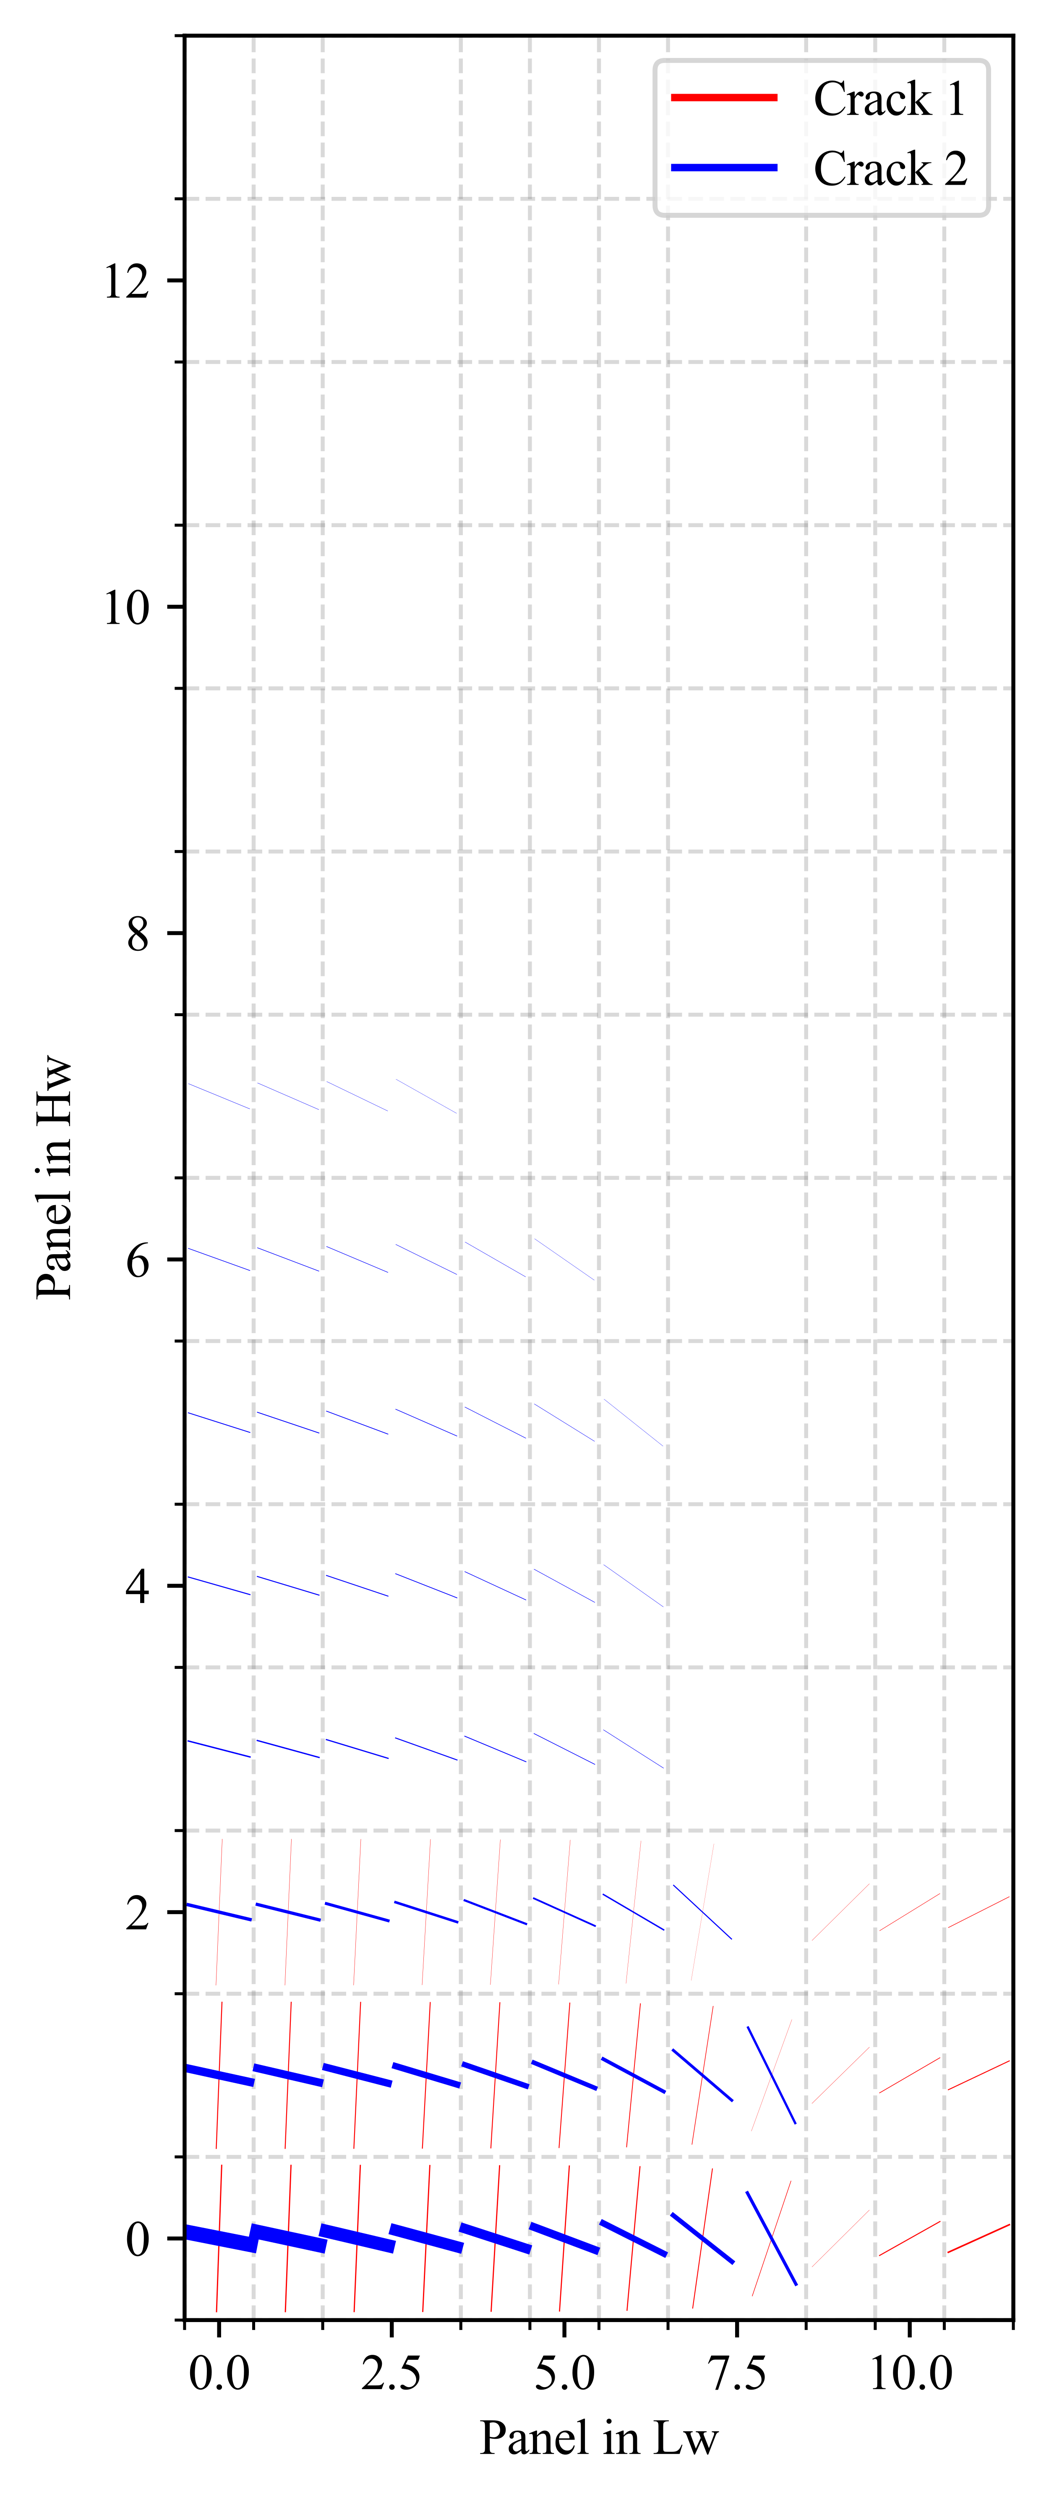 <?xml version="1.0" encoding="utf-8" standalone="no"?>
<!DOCTYPE svg PUBLIC "-//W3C//DTD SVG 1.1//EN"
  "http://www.w3.org/Graphics/SVG/1.1/DTD/svg11.dtd">
<svg xmlns:xlink="http://www.w3.org/1999/xlink" width="211.883pt" height="504.826pt" viewBox="0 0 211.883 504.826" xmlns="http://www.w3.org/2000/svg" version="1.1">
 <defs>
  <style type="text/css">*{stroke-linejoin: round; stroke-linecap: butt}</style>
 </defs>
 <g id="figure_1">
  <g id="patch_1">
   <path d="M 0 504.826 
L 211.883 504.826 
L 211.883 0 
L 0 0 
z
" style="fill: #ffffff"/>
  </g>
  <g id="axes_1">
   <g id="patch_2">
    <path d="M 37.283 468.461 
L 204.683 468.461 
L 204.683 7.2 
L 37.283 7.2 
z
" style="fill: #ffffff"/>
   </g>
   <g id="matplotlib.axis_1">
    <g id="xtick_1">
     <g id="line2d_1">
      <defs>
       <path id="m919a636f1a" d="M 0 0 
L 0 3.5 
" style="stroke: #000000; stroke-width: 0.8"/>
      </defs>
      <g>
       <use xlink:href="#m919a636f1a" x="44.258" y="468.461" style="stroke: #000000; stroke-width: 0.8"/>
      </g>
     </g>
     <g id="text_1">
      <!-- 0.0 -->
      <g transform="translate(38.008 482.405) scale(0.1 -0.1)">
       <defs>
        <path id="TimesNewRomanPSMT-30" d="M 231 2094 
Q 231 2819 450 3342 
Q 669 3866 1031 4122 
Q 1313 4325 1613 4325 
Q 2100 4325 2488 3828 
Q 2972 3213 2972 2159 
Q 2972 1422 2759 906 
Q 2547 391 2217 158 
Q 1888 -75 1581 -75 
Q 975 -75 572 641 
Q 231 1244 231 2094 
z
M 844 2016 
Q 844 1141 1059 588 
Q 1238 122 1591 122 
Q 1759 122 1940 273 
Q 2122 425 2216 781 
Q 2359 1319 2359 2297 
Q 2359 3022 2209 3506 
Q 2097 3866 1919 4016 
Q 1791 4119 1609 4119 
Q 1397 4119 1231 3928 
Q 1006 3669 925 3112 
Q 844 2556 844 2016 
z
" transform="scale(0.016)"/>
        <path id="TimesNewRomanPSMT-2e" d="M 800 606 
Q 947 606 1047 504 
Q 1147 403 1147 259 
Q 1147 116 1045 14 
Q 944 -88 800 -88 
Q 656 -88 554 14 
Q 453 116 453 259 
Q 453 406 554 506 
Q 656 606 800 606 
z
" transform="scale(0.016)"/>
       </defs>
       <use xlink:href="#TimesNewRomanPSMT-30"/>
       <use xlink:href="#TimesNewRomanPSMT-2e" x="50"/>
       <use xlink:href="#TimesNewRomanPSMT-30" x="75"/>
      </g>
     </g>
    </g>
    <g id="xtick_2">
     <g id="line2d_2">
      <g>
       <use xlink:href="#m919a636f1a" x="79.133" y="468.461" style="stroke: #000000; stroke-width: 0.8"/>
      </g>
     </g>
     <g id="text_2">
      <!-- 2.5 -->
      <g transform="translate(72.883 482.405) scale(0.1 -0.1)">
       <defs>
        <path id="TimesNewRomanPSMT-32" d="M 2934 816 
L 2638 0 
L 138 0 
L 138 116 
Q 1241 1122 1691 1759 
Q 2141 2397 2141 2925 
Q 2141 3328 1894 3587 
Q 1647 3847 1303 3847 
Q 991 3847 742 3664 
Q 494 3481 375 3128 
L 259 3128 
Q 338 3706 661 4015 
Q 984 4325 1469 4325 
Q 1984 4325 2329 3994 
Q 2675 3663 2675 3213 
Q 2675 2891 2525 2569 
Q 2294 2063 1775 1497 
Q 997 647 803 472 
L 1909 472 
Q 2247 472 2383 497 
Q 2519 522 2628 598 
Q 2738 675 2819 816 
L 2934 816 
z
" transform="scale(0.016)"/>
        <path id="TimesNewRomanPSMT-35" d="M 2778 4238 
L 2534 3706 
L 1259 3706 
L 981 3138 
Q 1809 3016 2294 2522 
Q 2709 2097 2709 1522 
Q 2709 1188 2573 903 
Q 2438 619 2231 419 
Q 2025 219 1772 97 
Q 1413 -75 1034 -75 
Q 653 -75 479 54 
Q 306 184 306 341 
Q 306 428 378 495 
Q 450 563 559 563 
Q 641 563 702 538 
Q 763 513 909 409 
Q 1144 247 1384 247 
Q 1750 247 2026 523 
Q 2303 800 2303 1197 
Q 2303 1581 2056 1914 
Q 1809 2247 1375 2428 
Q 1034 2569 447 2591 
L 1259 4238 
L 2778 4238 
z
" transform="scale(0.016)"/>
       </defs>
       <use xlink:href="#TimesNewRomanPSMT-32"/>
       <use xlink:href="#TimesNewRomanPSMT-2e" x="50"/>
       <use xlink:href="#TimesNewRomanPSMT-35" x="75"/>
      </g>
     </g>
    </g>
    <g id="xtick_3">
     <g id="line2d_3">
      <g>
       <use xlink:href="#m919a636f1a" x="114.008" y="468.461" style="stroke: #000000; stroke-width: 0.8"/>
      </g>
     </g>
     <g id="text_3">
      <!-- 5.0 -->
      <g transform="translate(107.758 482.405) scale(0.1 -0.1)">
       <use xlink:href="#TimesNewRomanPSMT-35"/>
       <use xlink:href="#TimesNewRomanPSMT-2e" x="50"/>
       <use xlink:href="#TimesNewRomanPSMT-30" x="75"/>
      </g>
     </g>
    </g>
    <g id="xtick_4">
     <g id="line2d_4">
      <g>
       <use xlink:href="#m919a636f1a" x="148.883" y="468.461" style="stroke: #000000; stroke-width: 0.8"/>
      </g>
     </g>
     <g id="text_4">
      <!-- 7.5 -->
      <g transform="translate(142.633 482.405) scale(0.1 -0.1)">
       <defs>
        <path id="TimesNewRomanPSMT-37" d="M 644 4238 
L 2916 4238 
L 2916 4119 
L 1503 -88 
L 1153 -88 
L 2419 3728 
L 1253 3728 
Q 900 3728 750 3644 
Q 488 3500 328 3200 
L 238 3234 
L 644 4238 
z
" transform="scale(0.016)"/>
       </defs>
       <use xlink:href="#TimesNewRomanPSMT-37"/>
       <use xlink:href="#TimesNewRomanPSMT-2e" x="50"/>
       <use xlink:href="#TimesNewRomanPSMT-35" x="75"/>
      </g>
     </g>
    </g>
    <g id="xtick_5">
     <g id="line2d_5">
      <g>
       <use xlink:href="#m919a636f1a" x="183.758" y="468.461" style="stroke: #000000; stroke-width: 0.8"/>
      </g>
     </g>
     <g id="text_5">
      <!-- 10.0 -->
      <g transform="translate(175.008 482.405) scale(0.1 -0.1)">
       <defs>
        <path id="TimesNewRomanPSMT-31" d="M 750 3822 
L 1781 4325 
L 1884 4325 
L 1884 747 
Q 1884 391 1914 303 
Q 1944 216 2037 169 
Q 2131 122 2419 116 
L 2419 0 
L 825 0 
L 825 116 
Q 1125 122 1212 167 
Q 1300 213 1334 289 
Q 1369 366 1369 747 
L 1369 3034 
Q 1369 3497 1338 3628 
Q 1316 3728 1258 3775 
Q 1200 3822 1119 3822 
Q 1003 3822 797 3725 
L 750 3822 
z
" transform="scale(0.016)"/>
       </defs>
       <use xlink:href="#TimesNewRomanPSMT-31"/>
       <use xlink:href="#TimesNewRomanPSMT-30" x="50"/>
       <use xlink:href="#TimesNewRomanPSMT-2e" x="100"/>
       <use xlink:href="#TimesNewRomanPSMT-30" x="125"/>
      </g>
     </g>
    </g>
    <g id="xtick_6">
     <g id="line2d_6">
      <path d="M 37.283 468.461 
L 37.283 7.2 
" clip-path="url(#p8897bce9b0)" style="fill: none; stroke-dasharray: 2.96,1.28; stroke-dashoffset: 0; stroke: #808080; stroke-opacity: 0.3; stroke-width: 0.8"/>
     </g>
     <g id="line2d_7">
      <defs>
       <path id="m53b80b3232" d="M 0 0 
L 0 2 
" style="stroke: #000000; stroke-width: 0.6"/>
      </defs>
      <g>
       <use xlink:href="#m53b80b3232" x="37.283" y="468.461" style="stroke: #000000; stroke-width: 0.6"/>
      </g>
     </g>
    </g>
    <g id="xtick_7">
     <g id="line2d_8">
      <path d="M 51.233 468.461 
L 51.233 7.2 
" clip-path="url(#p8897bce9b0)" style="fill: none; stroke-dasharray: 2.96,1.28; stroke-dashoffset: 0; stroke: #808080; stroke-opacity: 0.3; stroke-width: 0.8"/>
     </g>
     <g id="line2d_9">
      <g>
       <use xlink:href="#m53b80b3232" x="51.233" y="468.461" style="stroke: #000000; stroke-width: 0.6"/>
      </g>
     </g>
    </g>
    <g id="xtick_8">
     <g id="line2d_10">
      <path d="M 65.183 468.461 
L 65.183 7.2 
" clip-path="url(#p8897bce9b0)" style="fill: none; stroke-dasharray: 2.96,1.28; stroke-dashoffset: 0; stroke: #808080; stroke-opacity: 0.3; stroke-width: 0.8"/>
     </g>
     <g id="line2d_11">
      <g>
       <use xlink:href="#m53b80b3232" x="65.183" y="468.461" style="stroke: #000000; stroke-width: 0.6"/>
      </g>
     </g>
    </g>
    <g id="xtick_9">
     <g id="line2d_12">
      <path d="M 93.083 468.461 
L 93.083 7.2 
" clip-path="url(#p8897bce9b0)" style="fill: none; stroke-dasharray: 2.96,1.28; stroke-dashoffset: 0; stroke: #808080; stroke-opacity: 0.3; stroke-width: 0.8"/>
     </g>
     <g id="line2d_13">
      <g>
       <use xlink:href="#m53b80b3232" x="93.083" y="468.461" style="stroke: #000000; stroke-width: 0.6"/>
      </g>
     </g>
    </g>
    <g id="xtick_10">
     <g id="line2d_14">
      <path d="M 107.033 468.461 
L 107.033 7.2 
" clip-path="url(#p8897bce9b0)" style="fill: none; stroke-dasharray: 2.96,1.28; stroke-dashoffset: 0; stroke: #808080; stroke-opacity: 0.3; stroke-width: 0.8"/>
     </g>
     <g id="line2d_15">
      <g>
       <use xlink:href="#m53b80b3232" x="107.033" y="468.461" style="stroke: #000000; stroke-width: 0.6"/>
      </g>
     </g>
    </g>
    <g id="xtick_11">
     <g id="line2d_16">
      <path d="M 120.983 468.461 
L 120.983 7.2 
" clip-path="url(#p8897bce9b0)" style="fill: none; stroke-dasharray: 2.96,1.28; stroke-dashoffset: 0; stroke: #808080; stroke-opacity: 0.3; stroke-width: 0.8"/>
     </g>
     <g id="line2d_17">
      <g>
       <use xlink:href="#m53b80b3232" x="120.983" y="468.461" style="stroke: #000000; stroke-width: 0.6"/>
      </g>
     </g>
    </g>
    <g id="xtick_12">
     <g id="line2d_18">
      <path d="M 134.933 468.461 
L 134.933 7.2 
" clip-path="url(#p8897bce9b0)" style="fill: none; stroke-dasharray: 2.96,1.28; stroke-dashoffset: 0; stroke: #808080; stroke-opacity: 0.3; stroke-width: 0.8"/>
     </g>
     <g id="line2d_19">
      <g>
       <use xlink:href="#m53b80b3232" x="134.933" y="468.461" style="stroke: #000000; stroke-width: 0.6"/>
      </g>
     </g>
    </g>
    <g id="xtick_13">
     <g id="line2d_20">
      <path d="M 162.833 468.461 
L 162.833 7.2 
" clip-path="url(#p8897bce9b0)" style="fill: none; stroke-dasharray: 2.96,1.28; stroke-dashoffset: 0; stroke: #808080; stroke-opacity: 0.3; stroke-width: 0.8"/>
     </g>
     <g id="line2d_21">
      <g>
       <use xlink:href="#m53b80b3232" x="162.833" y="468.461" style="stroke: #000000; stroke-width: 0.6"/>
      </g>
     </g>
    </g>
    <g id="xtick_14">
     <g id="line2d_22">
      <path d="M 176.783 468.461 
L 176.783 7.2 
" clip-path="url(#p8897bce9b0)" style="fill: none; stroke-dasharray: 2.96,1.28; stroke-dashoffset: 0; stroke: #808080; stroke-opacity: 0.3; stroke-width: 0.8"/>
     </g>
     <g id="line2d_23">
      <g>
       <use xlink:href="#m53b80b3232" x="176.783" y="468.461" style="stroke: #000000; stroke-width: 0.6"/>
      </g>
     </g>
    </g>
    <g id="xtick_15">
     <g id="line2d_24">
      <path d="M 190.733 468.461 
L 190.733 7.2 
" clip-path="url(#p8897bce9b0)" style="fill: none; stroke-dasharray: 2.96,1.28; stroke-dashoffset: 0; stroke: #808080; stroke-opacity: 0.3; stroke-width: 0.8"/>
     </g>
     <g id="line2d_25">
      <g>
       <use xlink:href="#m53b80b3232" x="190.733" y="468.461" style="stroke: #000000; stroke-width: 0.6"/>
      </g>
     </g>
    </g>
    <g id="xtick_16">
     <g id="line2d_26">
      <path d="M 204.683 468.461 
L 204.683 7.2 
" clip-path="url(#p8897bce9b0)" style="fill: none; stroke-dasharray: 2.96,1.28; stroke-dashoffset: 0; stroke: #808080; stroke-opacity: 0.3; stroke-width: 0.8"/>
     </g>
     <g id="line2d_27">
      <g>
       <use xlink:href="#m53b80b3232" x="204.683" y="468.461" style="stroke: #000000; stroke-width: 0.6"/>
      </g>
     </g>
    </g>
    <g id="text_6">
     <!-- Panel in Lw -->
     <g transform="translate(96.82 495.487) scale(0.1 -0.1)">
      <defs>
       <path id="TimesNewRomanPSMT-50" d="M 1313 1984 
L 1313 750 
Q 1313 350 1400 253 
Q 1519 116 1759 116 
L 1922 116 
L 1922 0 
L 106 0 
L 106 116 
L 266 116 
Q 534 116 650 291 
Q 713 388 713 750 
L 713 3488 
Q 713 3888 628 3984 
Q 506 4122 266 4122 
L 106 4122 
L 106 4238 
L 1659 4238 
Q 2228 4238 2556 4120 
Q 2884 4003 3109 3725 
Q 3334 3447 3334 3066 
Q 3334 2547 2992 2222 
Q 2650 1897 2025 1897 
Q 1872 1897 1694 1919 
Q 1516 1941 1313 1984 
z
M 1313 2163 
Q 1478 2131 1606 2115 
Q 1734 2100 1825 2100 
Q 2150 2100 2386 2351 
Q 2622 2603 2622 3003 
Q 2622 3278 2509 3514 
Q 2397 3750 2190 3867 
Q 1984 3984 1722 3984 
Q 1563 3984 1313 3925 
L 1313 2163 
z
" transform="scale(0.016)"/>
       <path id="TimesNewRomanPSMT-61" d="M 1822 413 
Q 1381 72 1269 19 
Q 1100 -59 909 -59 
Q 613 -59 420 144 
Q 228 347 228 678 
Q 228 888 322 1041 
Q 450 1253 767 1440 
Q 1084 1628 1822 1897 
L 1822 2009 
Q 1822 2438 1686 2597 
Q 1550 2756 1291 2756 
Q 1094 2756 978 2650 
Q 859 2544 859 2406 
L 866 2225 
Q 866 2081 792 2003 
Q 719 1925 600 1925 
Q 484 1925 411 2006 
Q 338 2088 338 2228 
Q 338 2497 613 2722 
Q 888 2947 1384 2947 
Q 1766 2947 2009 2819 
Q 2194 2722 2281 2516 
Q 2338 2381 2338 1966 
L 2338 994 
Q 2338 584 2353 492 
Q 2369 400 2405 369 
Q 2441 338 2488 338 
Q 2538 338 2575 359 
Q 2641 400 2828 588 
L 2828 413 
Q 2478 -56 2159 -56 
Q 2006 -56 1915 50 
Q 1825 156 1822 413 
z
M 1822 616 
L 1822 1706 
Q 1350 1519 1213 1441 
Q 966 1303 859 1153 
Q 753 1003 753 825 
Q 753 600 887 451 
Q 1022 303 1197 303 
Q 1434 303 1822 616 
z
" transform="scale(0.016)"/>
       <path id="TimesNewRomanPSMT-6e" d="M 1034 2341 
Q 1538 2947 1994 2947 
Q 2228 2947 2397 2830 
Q 2566 2713 2666 2444 
Q 2734 2256 2734 1869 
L 2734 647 
Q 2734 375 2778 278 
Q 2813 200 2889 156 
Q 2966 113 3172 113 
L 3172 0 
L 1756 0 
L 1756 113 
L 1816 113 
Q 2016 113 2095 173 
Q 2175 234 2206 353 
Q 2219 400 2219 647 
L 2219 1819 
Q 2219 2209 2117 2386 
Q 2016 2563 1775 2563 
Q 1403 2563 1034 2156 
L 1034 647 
Q 1034 356 1069 288 
Q 1113 197 1189 155 
Q 1266 113 1500 113 
L 1500 0 
L 84 0 
L 84 113 
L 147 113 
Q 366 113 442 223 
Q 519 334 519 647 
L 519 1709 
Q 519 2225 495 2337 
Q 472 2450 423 2490 
Q 375 2531 294 2531 
Q 206 2531 84 2484 
L 38 2597 
L 900 2947 
L 1034 2947 
L 1034 2341 
z
" transform="scale(0.016)"/>
       <path id="TimesNewRomanPSMT-65" d="M 681 1784 
Q 678 1147 991 784 
Q 1303 422 1725 422 
Q 2006 422 2214 576 
Q 2422 731 2563 1106 
L 2659 1044 
Q 2594 616 2278 264 
Q 1963 -88 1488 -88 
Q 972 -88 605 314 
Q 238 716 238 1394 
Q 238 2128 614 2539 
Q 991 2950 1559 2950 
Q 2041 2950 2350 2633 
Q 2659 2316 2659 1784 
L 681 1784 
z
M 681 1966 
L 2006 1966 
Q 1991 2241 1941 2353 
Q 1863 2528 1708 2628 
Q 1553 2728 1384 2728 
Q 1125 2728 920 2526 
Q 716 2325 681 1966 
z
" transform="scale(0.016)"/>
       <path id="TimesNewRomanPSMT-6c" d="M 1184 4444 
L 1184 647 
Q 1184 378 1223 290 
Q 1263 203 1344 158 
Q 1425 113 1647 113 
L 1647 0 
L 244 0 
L 244 113 
Q 441 113 512 153 
Q 584 194 625 287 
Q 666 381 666 647 
L 666 3247 
Q 666 3731 644 3842 
Q 622 3953 573 3993 
Q 525 4034 450 4034 
Q 369 4034 244 3984 
L 191 4094 
L 1044 4444 
L 1184 4444 
z
" transform="scale(0.016)"/>
       <path id="TimesNewRomanPSMT-20" transform="scale(0.016)"/>
       <path id="TimesNewRomanPSMT-69" d="M 928 4444 
Q 1059 4444 1151 4351 
Q 1244 4259 1244 4128 
Q 1244 3997 1151 3903 
Q 1059 3809 928 3809 
Q 797 3809 703 3903 
Q 609 3997 609 4128 
Q 609 4259 701 4351 
Q 794 4444 928 4444 
z
M 1188 2947 
L 1188 647 
Q 1188 378 1227 289 
Q 1266 200 1342 156 
Q 1419 113 1622 113 
L 1622 0 
L 231 0 
L 231 113 
Q 441 113 512 153 
Q 584 194 626 287 
Q 669 381 669 647 
L 669 1750 
Q 669 2216 641 2353 
Q 619 2453 572 2492 
Q 525 2531 444 2531 
Q 356 2531 231 2484 
L 188 2597 
L 1050 2947 
L 1188 2947 
z
" transform="scale(0.016)"/>
       <path id="TimesNewRomanPSMT-4c" d="M 3669 1172 
L 3772 1150 
L 3409 0 
L 128 0 
L 128 116 
L 288 116 
Q 556 116 672 291 
Q 738 391 738 753 
L 738 3488 
Q 738 3884 650 3984 
Q 528 4122 288 4122 
L 128 4122 
L 128 4238 
L 2047 4238 
L 2047 4122 
Q 1709 4125 1573 4059 
Q 1438 3994 1388 3894 
Q 1338 3794 1338 3416 
L 1338 753 
Q 1338 494 1388 397 
Q 1425 331 1503 300 
Q 1581 269 1991 269 
L 2300 269 
Q 2788 269 2984 341 
Q 3181 413 3343 595 
Q 3506 778 3669 1172 
z
" transform="scale(0.016)"/>
       <path id="TimesNewRomanPSMT-77" d="M 41 2863 
L 1241 2863 
L 1241 2747 
Q 1075 2734 1023 2687 
Q 972 2641 972 2553 
Q 972 2456 1025 2319 
L 1638 672 
L 2253 2013 
L 2091 2434 
Q 2016 2622 1894 2694 
Q 1825 2738 1638 2747 
L 1638 2863 
L 3000 2863 
L 3000 2747 
Q 2775 2738 2681 2666 
Q 2619 2616 2619 2506 
Q 2619 2444 2644 2378 
L 3294 734 
L 3897 2319 
Q 3959 2488 3959 2588 
Q 3959 2647 3898 2694 
Q 3838 2741 3659 2747 
L 3659 2863 
L 4563 2863 
L 4563 2747 
Q 4291 2706 4163 2378 
L 3206 -88 
L 3078 -88 
L 2363 1741 
L 1528 -88 
L 1413 -88 
L 494 2319 
Q 403 2547 315 2626 
Q 228 2706 41 2747 
L 41 2863 
z
" transform="scale(0.016)"/>
      </defs>
      <use xlink:href="#TimesNewRomanPSMT-50"/>
      <use xlink:href="#TimesNewRomanPSMT-61" x="55.615"/>
      <use xlink:href="#TimesNewRomanPSMT-6e" x="100"/>
      <use xlink:href="#TimesNewRomanPSMT-65" x="150"/>
      <use xlink:href="#TimesNewRomanPSMT-6c" x="194.385"/>
      <use xlink:href="#TimesNewRomanPSMT-20" x="222.168"/>
      <use xlink:href="#TimesNewRomanPSMT-69" x="247.168"/>
      <use xlink:href="#TimesNewRomanPSMT-6e" x="274.951"/>
      <use xlink:href="#TimesNewRomanPSMT-20" x="324.951"/>
      <use xlink:href="#TimesNewRomanPSMT-4c" x="349.951"/>
      <use xlink:href="#TimesNewRomanPSMT-77" x="411.035"/>
     </g>
    </g>
   </g>
   <g id="matplotlib.axis_2">
    <g id="ytick_1">
     <g id="line2d_28">
      <defs>
       <path id="mc4983bea6e" d="M 0 0 
L -3.5 0 
" style="stroke: #000000; stroke-width: 0.8"/>
      </defs>
      <g>
       <use xlink:href="#mc4983bea6e" x="37.283" y="451.987" style="stroke: #000000; stroke-width: 0.8"/>
      </g>
     </g>
     <g id="text_7">
      <!-- 0 -->
      <g transform="translate(25.283 455.459) scale(0.1 -0.1)">
       <use xlink:href="#TimesNewRomanPSMT-30"/>
      </g>
     </g>
    </g>
    <g id="ytick_2">
     <g id="line2d_29">
      <g>
       <use xlink:href="#mc4983bea6e" x="37.283" y="386.093" style="stroke: #000000; stroke-width: 0.8"/>
      </g>
     </g>
     <g id="text_8">
      <!-- 2 -->
      <g transform="translate(25.283 389.565) scale(0.1 -0.1)">
       <use xlink:href="#TimesNewRomanPSMT-32"/>
      </g>
     </g>
    </g>
    <g id="ytick_3">
     <g id="line2d_30">
      <g>
       <use xlink:href="#mc4983bea6e" x="37.283" y="320.198" style="stroke: #000000; stroke-width: 0.8"/>
      </g>
     </g>
     <g id="text_9">
      <!-- 4 -->
      <g transform="translate(25.283 323.67) scale(0.1 -0.1)">
       <defs>
        <path id="TimesNewRomanPSMT-34" d="M 2978 1563 
L 2978 1119 
L 2409 1119 
L 2409 0 
L 1894 0 
L 1894 1119 
L 100 1119 
L 100 1519 
L 2066 4325 
L 2409 4325 
L 2409 1563 
L 2978 1563 
z
M 1894 1563 
L 1894 3666 
L 406 1563 
L 1894 1563 
z
" transform="scale(0.016)"/>
       </defs>
       <use xlink:href="#TimesNewRomanPSMT-34"/>
      </g>
     </g>
    </g>
    <g id="ytick_4">
     <g id="line2d_31">
      <g>
       <use xlink:href="#mc4983bea6e" x="37.283" y="254.304" style="stroke: #000000; stroke-width: 0.8"/>
      </g>
     </g>
     <g id="text_10">
      <!-- 6 -->
      <g transform="translate(25.283 257.776) scale(0.1 -0.1)">
       <defs>
        <path id="TimesNewRomanPSMT-36" d="M 2869 4325 
L 2869 4209 
Q 2456 4169 2195 4045 
Q 1934 3922 1679 3669 
Q 1425 3416 1258 3105 
Q 1091 2794 978 2366 
Q 1428 2675 1881 2675 
Q 2316 2675 2634 2325 
Q 2953 1975 2953 1425 
Q 2953 894 2631 456 
Q 2244 -75 1606 -75 
Q 1172 -75 869 213 
Q 275 772 275 1663 
Q 275 2231 503 2743 
Q 731 3256 1154 3653 
Q 1578 4050 1965 4187 
Q 2353 4325 2688 4325 
L 2869 4325 
z
M 925 2138 
Q 869 1716 869 1456 
Q 869 1156 980 804 
Q 1091 453 1309 247 
Q 1469 100 1697 100 
Q 1969 100 2183 356 
Q 2397 613 2397 1088 
Q 2397 1622 2184 2012 
Q 1972 2403 1581 2403 
Q 1463 2403 1327 2353 
Q 1191 2303 925 2138 
z
" transform="scale(0.016)"/>
       </defs>
       <use xlink:href="#TimesNewRomanPSMT-36"/>
      </g>
     </g>
    </g>
    <g id="ytick_5">
     <g id="line2d_32">
      <g>
       <use xlink:href="#mc4983bea6e" x="37.283" y="188.41" style="stroke: #000000; stroke-width: 0.8"/>
      </g>
     </g>
     <g id="text_11">
      <!-- 8 -->
      <g transform="translate(25.283 191.881) scale(0.1 -0.1)">
       <defs>
        <path id="TimesNewRomanPSMT-38" d="M 1228 2134 
Q 725 2547 579 2797 
Q 434 3047 434 3316 
Q 434 3728 753 4026 
Q 1072 4325 1600 4325 
Q 2113 4325 2425 4047 
Q 2738 3769 2738 3413 
Q 2738 3175 2569 2928 
Q 2400 2681 1866 2347 
Q 2416 1922 2594 1678 
Q 2831 1359 2831 1006 
Q 2831 559 2490 242 
Q 2150 -75 1597 -75 
Q 994 -75 656 303 
Q 388 606 388 966 
Q 388 1247 577 1523 
Q 766 1800 1228 2134 
z
M 1719 2469 
Q 2094 2806 2194 3001 
Q 2294 3197 2294 3444 
Q 2294 3772 2109 3958 
Q 1925 4144 1606 4144 
Q 1288 4144 1088 3959 
Q 888 3775 888 3528 
Q 888 3366 970 3203 
Q 1053 3041 1206 2894 
L 1719 2469 
z
M 1375 2016 
Q 1116 1797 991 1539 
Q 866 1281 866 981 
Q 866 578 1086 336 
Q 1306 94 1647 94 
Q 1984 94 2187 284 
Q 2391 475 2391 747 
Q 2391 972 2272 1150 
Q 2050 1481 1375 2016 
z
" transform="scale(0.016)"/>
       </defs>
       <use xlink:href="#TimesNewRomanPSMT-38"/>
      </g>
     </g>
    </g>
    <g id="ytick_6">
     <g id="line2d_33">
      <g>
       <use xlink:href="#mc4983bea6e" x="37.283" y="122.515" style="stroke: #000000; stroke-width: 0.8"/>
      </g>
     </g>
     <g id="text_12">
      <!-- 10 -->
      <g transform="translate(20.283 125.987) scale(0.1 -0.1)">
       <use xlink:href="#TimesNewRomanPSMT-31"/>
       <use xlink:href="#TimesNewRomanPSMT-30" x="50"/>
      </g>
     </g>
    </g>
    <g id="ytick_7">
     <g id="line2d_34">
      <g>
       <use xlink:href="#mc4983bea6e" x="37.283" y="56.621" style="stroke: #000000; stroke-width: 0.8"/>
      </g>
     </g>
     <g id="text_13">
      <!-- 12 -->
      <g transform="translate(20.283 60.093) scale(0.1 -0.1)">
       <use xlink:href="#TimesNewRomanPSMT-31"/>
       <use xlink:href="#TimesNewRomanPSMT-32" x="50"/>
      </g>
     </g>
    </g>
    <g id="ytick_8">
     <g id="line2d_35">
      <path d="M 37.283 468.461 
L 204.683 468.461 
" clip-path="url(#p8897bce9b0)" style="fill: none; stroke-dasharray: 2.96,1.28; stroke-dashoffset: 0; stroke: #808080; stroke-opacity: 0.3; stroke-width: 0.8"/>
     </g>
     <g id="line2d_36">
      <defs>
       <path id="m1157fc6302" d="M 0 0 
L -2 0 
" style="stroke: #000000; stroke-width: 0.6"/>
      </defs>
      <g>
       <use xlink:href="#m1157fc6302" x="37.283" y="468.461" style="stroke: #000000; stroke-width: 0.6"/>
      </g>
     </g>
    </g>
    <g id="ytick_9">
     <g id="line2d_37">
      <path d="M 37.283 435.514 
L 204.683 435.514 
" clip-path="url(#p8897bce9b0)" style="fill: none; stroke-dasharray: 2.96,1.28; stroke-dashoffset: 0; stroke: #808080; stroke-opacity: 0.3; stroke-width: 0.8"/>
     </g>
     <g id="line2d_38">
      <g>
       <use xlink:href="#m1157fc6302" x="37.283" y="435.514" style="stroke: #000000; stroke-width: 0.6"/>
      </g>
     </g>
    </g>
    <g id="ytick_10">
     <g id="line2d_39">
      <path d="M 37.283 402.566 
L 204.683 402.566 
" clip-path="url(#p8897bce9b0)" style="fill: none; stroke-dasharray: 2.96,1.28; stroke-dashoffset: 0; stroke: #808080; stroke-opacity: 0.3; stroke-width: 0.8"/>
     </g>
     <g id="line2d_40">
      <g>
       <use xlink:href="#m1157fc6302" x="37.283" y="402.566" style="stroke: #000000; stroke-width: 0.6"/>
      </g>
     </g>
    </g>
    <g id="ytick_11">
     <g id="line2d_41">
      <path d="M 37.283 369.619 
L 204.683 369.619 
" clip-path="url(#p8897bce9b0)" style="fill: none; stroke-dasharray: 2.96,1.28; stroke-dashoffset: 0; stroke: #808080; stroke-opacity: 0.3; stroke-width: 0.8"/>
     </g>
     <g id="line2d_42">
      <g>
       <use xlink:href="#m1157fc6302" x="37.283" y="369.619" style="stroke: #000000; stroke-width: 0.6"/>
      </g>
     </g>
    </g>
    <g id="ytick_12">
     <g id="line2d_43">
      <path d="M 37.283 336.672 
L 204.683 336.672 
" clip-path="url(#p8897bce9b0)" style="fill: none; stroke-dasharray: 2.96,1.28; stroke-dashoffset: 0; stroke: #808080; stroke-opacity: 0.3; stroke-width: 0.8"/>
     </g>
     <g id="line2d_44">
      <g>
       <use xlink:href="#m1157fc6302" x="37.283" y="336.672" style="stroke: #000000; stroke-width: 0.6"/>
      </g>
     </g>
    </g>
    <g id="ytick_13">
     <g id="line2d_45">
      <path d="M 37.283 303.725 
L 204.683 303.725 
" clip-path="url(#p8897bce9b0)" style="fill: none; stroke-dasharray: 2.96,1.28; stroke-dashoffset: 0; stroke: #808080; stroke-opacity: 0.3; stroke-width: 0.8"/>
     </g>
     <g id="line2d_46">
      <g>
       <use xlink:href="#m1157fc6302" x="37.283" y="303.725" style="stroke: #000000; stroke-width: 0.6"/>
      </g>
     </g>
    </g>
    <g id="ytick_14">
     <g id="line2d_47">
      <path d="M 37.283 270.778 
L 204.683 270.778 
" clip-path="url(#p8897bce9b0)" style="fill: none; stroke-dasharray: 2.96,1.28; stroke-dashoffset: 0; stroke: #808080; stroke-opacity: 0.3; stroke-width: 0.8"/>
     </g>
     <g id="line2d_48">
      <g>
       <use xlink:href="#m1157fc6302" x="37.283" y="270.778" style="stroke: #000000; stroke-width: 0.6"/>
      </g>
     </g>
    </g>
    <g id="ytick_15">
     <g id="line2d_49">
      <path d="M 37.283 237.83 
L 204.683 237.83 
" clip-path="url(#p8897bce9b0)" style="fill: none; stroke-dasharray: 2.96,1.28; stroke-dashoffset: 0; stroke: #808080; stroke-opacity: 0.3; stroke-width: 0.8"/>
     </g>
     <g id="line2d_50">
      <g>
       <use xlink:href="#m1157fc6302" x="37.283" y="237.83" style="stroke: #000000; stroke-width: 0.6"/>
      </g>
     </g>
    </g>
    <g id="ytick_16">
     <g id="line2d_51">
      <path d="M 37.283 204.883 
L 204.683 204.883 
" clip-path="url(#p8897bce9b0)" style="fill: none; stroke-dasharray: 2.96,1.28; stroke-dashoffset: 0; stroke: #808080; stroke-opacity: 0.3; stroke-width: 0.8"/>
     </g>
     <g id="line2d_52">
      <g>
       <use xlink:href="#m1157fc6302" x="37.283" y="204.883" style="stroke: #000000; stroke-width: 0.6"/>
      </g>
     </g>
    </g>
    <g id="ytick_17">
     <g id="line2d_53">
      <path d="M 37.283 171.936 
L 204.683 171.936 
" clip-path="url(#p8897bce9b0)" style="fill: none; stroke-dasharray: 2.96,1.28; stroke-dashoffset: 0; stroke: #808080; stroke-opacity: 0.3; stroke-width: 0.8"/>
     </g>
     <g id="line2d_54">
      <g>
       <use xlink:href="#m1157fc6302" x="37.283" y="171.936" style="stroke: #000000; stroke-width: 0.6"/>
      </g>
     </g>
    </g>
    <g id="ytick_18">
     <g id="line2d_55">
      <path d="M 37.283 138.989 
L 204.683 138.989 
" clip-path="url(#p8897bce9b0)" style="fill: none; stroke-dasharray: 2.96,1.28; stroke-dashoffset: 0; stroke: #808080; stroke-opacity: 0.3; stroke-width: 0.8"/>
     </g>
     <g id="line2d_56">
      <g>
       <use xlink:href="#m1157fc6302" x="37.283" y="138.989" style="stroke: #000000; stroke-width: 0.6"/>
      </g>
     </g>
    </g>
    <g id="ytick_19">
     <g id="line2d_57">
      <path d="M 37.283 106.042 
L 204.683 106.042 
" clip-path="url(#p8897bce9b0)" style="fill: none; stroke-dasharray: 2.96,1.28; stroke-dashoffset: 0; stroke: #808080; stroke-opacity: 0.3; stroke-width: 0.8"/>
     </g>
     <g id="line2d_58">
      <g>
       <use xlink:href="#m1157fc6302" x="37.283" y="106.042" style="stroke: #000000; stroke-width: 0.6"/>
      </g>
     </g>
    </g>
    <g id="ytick_20">
     <g id="line2d_59">
      <path d="M 37.283 73.094 
L 204.683 73.094 
" clip-path="url(#p8897bce9b0)" style="fill: none; stroke-dasharray: 2.96,1.28; stroke-dashoffset: 0; stroke: #808080; stroke-opacity: 0.3; stroke-width: 0.8"/>
     </g>
     <g id="line2d_60">
      <g>
       <use xlink:href="#m1157fc6302" x="37.283" y="73.094" style="stroke: #000000; stroke-width: 0.6"/>
      </g>
     </g>
    </g>
    <g id="ytick_21">
     <g id="line2d_61">
      <path d="M 37.283 40.147 
L 204.683 40.147 
" clip-path="url(#p8897bce9b0)" style="fill: none; stroke-dasharray: 2.96,1.28; stroke-dashoffset: 0; stroke: #808080; stroke-opacity: 0.3; stroke-width: 0.8"/>
     </g>
     <g id="line2d_62">
      <g>
       <use xlink:href="#m1157fc6302" x="37.283" y="40.147" style="stroke: #000000; stroke-width: 0.6"/>
      </g>
     </g>
    </g>
    <g id="ytick_22">
     <g id="line2d_63">
      <path d="M 37.283 7.2 
L 204.683 7.2 
" clip-path="url(#p8897bce9b0)" style="fill: none; stroke-dasharray: 2.96,1.28; stroke-dashoffset: 0; stroke: #808080; stroke-opacity: 0.3; stroke-width: 0.8"/>
     </g>
     <g id="line2d_64">
      <g>
       <use xlink:href="#m1157fc6302" x="37.283" y="7.2" style="stroke: #000000; stroke-width: 0.6"/>
      </g>
     </g>
    </g>
    <g id="text_14">
     <!-- Panel in Hw -->
     <g transform="translate(14.144 262.55) rotate(-90) scale(0.1 -0.1)">
      <defs>
       <path id="TimesNewRomanPSMT-48" d="M 1316 2272 
L 3284 2272 
L 3284 3484 
Q 3284 3809 3244 3913 
Q 3213 3991 3113 4047 
Q 2978 4122 2828 4122 
L 2678 4122 
L 2678 4238 
L 4491 4238 
L 4491 4122 
L 4341 4122 
Q 4191 4122 4056 4050 
Q 3956 4000 3920 3898 
Q 3884 3797 3884 3484 
L 3884 750 
Q 3884 428 3925 325 
Q 3956 247 4053 191 
Q 4191 116 4341 116 
L 4491 116 
L 4491 0 
L 2678 0 
L 2678 116 
L 2828 116 
Q 3088 116 3206 269 
Q 3284 369 3284 750 
L 3284 2041 
L 1316 2041 
L 1316 750 
Q 1316 428 1356 325 
Q 1388 247 1488 191 
Q 1622 116 1772 116 
L 1925 116 
L 1925 0 
L 109 0 
L 109 116 
L 259 116 
Q 522 116 641 269 
Q 716 369 716 750 
L 716 3484 
Q 716 3809 675 3913 
Q 644 3991 547 4047 
Q 409 4122 259 4122 
L 109 4122 
L 109 4238 
L 1925 4238 
L 1925 4122 
L 1772 4122 
Q 1622 4122 1488 4050 
Q 1391 4000 1353 3898 
Q 1316 3797 1316 3484 
L 1316 2272 
z
" transform="scale(0.016)"/>
      </defs>
      <use xlink:href="#TimesNewRomanPSMT-50"/>
      <use xlink:href="#TimesNewRomanPSMT-61" x="55.615"/>
      <use xlink:href="#TimesNewRomanPSMT-6e" x="100"/>
      <use xlink:href="#TimesNewRomanPSMT-65" x="150"/>
      <use xlink:href="#TimesNewRomanPSMT-6c" x="194.385"/>
      <use xlink:href="#TimesNewRomanPSMT-20" x="222.168"/>
      <use xlink:href="#TimesNewRomanPSMT-69" x="247.168"/>
      <use xlink:href="#TimesNewRomanPSMT-6e" x="274.951"/>
      <use xlink:href="#TimesNewRomanPSMT-20" x="324.951"/>
      <use xlink:href="#TimesNewRomanPSMT-48" x="349.951"/>
      <use xlink:href="#TimesNewRomanPSMT-77" x="422.168"/>
     </g>
    </g>
   </g>
   <g id="line2d_65">
    <path d="M 43.737 466.762 
L 44.779 437.212 
" clip-path="url(#p8897bce9b0)" style="fill: none; stroke: #ff0000; stroke-width: 0.248; stroke-linecap: square"/>
   </g>
   <g id="line2d_66">
    <path d="M 38.002 450.756 
L 50.514 453.218 
" clip-path="url(#p8897bce9b0)" style="fill: none; stroke: #0000ff; stroke-width: 3.016; stroke-linecap: square"/>
   </g>
   <g id="line2d_67">
    <path d="M 57.639 466.752 
L 58.777 437.222 
" clip-path="url(#p8897bce9b0)" style="fill: none; stroke: #ff0000; stroke-width: 0.247; stroke-linecap: square"/>
   </g>
   <g id="line2d_68">
    <path d="M 51.956 450.644 
L 64.459 453.331 
" clip-path="url(#p8897bce9b0)" style="fill: none; stroke: #0000ff; stroke-width: 2.883; stroke-linecap: square"/>
   </g>
   <g id="line2d_69">
    <path d="M 71.536 466.741 
L 72.779 437.234 
" clip-path="url(#p8897bce9b0)" style="fill: none; stroke: #ff0000; stroke-width: 0.244; stroke-linecap: square"/>
   </g>
   <g id="line2d_70">
    <path d="M 65.911 450.519 
L 78.404 453.455 
" clip-path="url(#p8897bce9b0)" style="fill: none; stroke: #0000ff; stroke-width: 2.64; stroke-linecap: square"/>
   </g>
   <g id="line2d_71">
    <path d="M 85.393 466.717 
L 86.822 437.257 
" clip-path="url(#p8897bce9b0)" style="fill: none; stroke: #ff0000; stroke-width: 0.24; stroke-linecap: square"/>
   </g>
   <g id="line2d_72">
    <path d="M 79.871 450.3 
L 92.345 453.675 
" clip-path="url(#p8897bce9b0)" style="fill: none; stroke: #0000ff; stroke-width: 2.29; stroke-linecap: square"/>
   </g>
   <g id="line2d_73">
    <path d="M 99.203 466.675 
L 100.913 437.299 
" clip-path="url(#p8897bce9b0)" style="fill: none; stroke: #ff0000; stroke-width: 0.234; stroke-linecap: square"/>
   </g>
   <g id="line2d_74">
    <path d="M 93.839 449.968 
L 106.277 454.006 
" clip-path="url(#p8897bce9b0)" style="fill: none; stroke: #0000ff; stroke-width: 1.942; stroke-linecap: square"/>
   </g>
   <g id="line2d_75">
    <path d="M 113.02 466.629 
L 114.995 437.346 
" clip-path="url(#p8897bce9b0)" style="fill: none; stroke: #ff0000; stroke-width: 0.225; stroke-linecap: square"/>
   </g>
   <g id="line2d_76">
    <path d="M 107.808 449.655 
L 120.207 454.319 
" clip-path="url(#p8897bce9b0)" style="fill: none; stroke: #0000ff; stroke-width: 1.597; stroke-linecap: square"/>
   </g>
   <g id="line2d_77">
    <path d="M 126.651 466.489 
L 129.265 437.486 
" clip-path="url(#p8897bce9b0)" style="fill: none; stroke: #ff0000; stroke-width: 0.209; stroke-linecap: square"/>
   </g>
   <g id="line2d_78">
    <path d="M 121.818 448.901 
L 134.098 455.074 
" clip-path="url(#p8897bce9b0)" style="fill: none; stroke: #0000ff; stroke-width: 1.258; stroke-linecap: square"/>
   </g>
   <g id="line2d_79">
    <path d="M 139.917 466.048 
L 143.899 437.927 
" clip-path="url(#p8897bce9b0)" style="fill: none; stroke: #ff0000; stroke-width: 0.178; stroke-linecap: square"/>
   </g>
   <g id="line2d_80">
    <path d="M 135.954 447.284 
L 147.861 456.69 
" clip-path="url(#p8897bce9b0)" style="fill: none; stroke: #0000ff; stroke-width: 0.935; stroke-linecap: square"/>
   </g>
   <g id="line2d_81">
    <path d="M 151.95 463.591 
L 159.765 440.383 
" clip-path="url(#p8897bce9b0)" style="fill: none; stroke: #ff0000; stroke-width: 0.112; stroke-linecap: square"/>
   </g>
   <g id="line2d_82">
    <path d="M 150.945 442.759 
L 160.771 461.216 
" clip-path="url(#p8897bce9b0)" style="fill: none; stroke: #0000ff; stroke-width: 0.646; stroke-linecap: square"/>
   </g>
   <g id="line2d_83">
    <path d="M 164.02 457.731 
L 175.595 446.244 
" clip-path="url(#p8897bce9b0)" style="fill: none; stroke: #ff0000; stroke-width: 0.045; stroke-linecap: square"/>
   </g>
   <g id="line2d_84">
    <path d="M 177.651 455.419 
L 189.865 448.555 
" clip-path="url(#p8897bce9b0)" style="fill: none; stroke: #ff0000; stroke-width: 0.203; stroke-linecap: square"/>
   </g>
   <g id="line2d_85">
    <path d="M 191.542 454.774 
L 203.873 449.2 
" clip-path="url(#p8897bce9b0)" style="fill: none; stroke: #ff0000; stroke-width: 0.32; stroke-linecap: square"/>
   </g>
   <g id="line2d_86">
    <path d="M 43.681 433.804 
L 44.835 404.276 
" clip-path="url(#p8897bce9b0)" style="fill: none; stroke: #ff0000; stroke-width: 0.199; stroke-linecap: square"/>
   </g>
   <g id="line2d_87">
    <path d="M 38.007 417.678 
L 50.509 420.402 
" clip-path="url(#p8897bce9b0)" style="fill: none; stroke: #0000ff; stroke-width: 1.674; stroke-linecap: square"/>
   </g>
   <g id="line2d_88">
    <path d="M 57.597 433.796 
L 58.818 404.284 
" clip-path="url(#p8897bce9b0)" style="fill: none; stroke: #ff0000; stroke-width: 0.197; stroke-linecap: square"/>
   </g>
   <g id="line2d_89">
    <path d="M 51.96 417.598 
L 64.456 420.482 
" clip-path="url(#p8897bce9b0)" style="fill: none; stroke: #0000ff; stroke-width: 1.602; stroke-linecap: square"/>
   </g>
   <g id="line2d_90">
    <path d="M 71.477 433.779 
L 72.838 404.301 
" clip-path="url(#p8897bce9b0)" style="fill: none; stroke: #ff0000; stroke-width: 0.194; stroke-linecap: square"/>
   </g>
   <g id="line2d_91">
    <path d="M 65.917 417.433 
L 78.398 420.647 
" clip-path="url(#p8897bce9b0)" style="fill: none; stroke: #0000ff; stroke-width: 1.471; stroke-linecap: square"/>
   </g>
   <g id="line2d_92">
    <path d="M 85.316 433.748 
L 86.9 404.332 
" clip-path="url(#p8897bce9b0)" style="fill: none; stroke: #ff0000; stroke-width: 0.189; stroke-linecap: square"/>
   </g>
   <g id="line2d_93">
    <path d="M 79.88 417.17 
L 92.335 420.91 
" clip-path="url(#p8897bce9b0)" style="fill: none; stroke: #0000ff; stroke-width: 1.283; stroke-linecap: square"/>
   </g>
   <g id="line2d_94">
    <path d="M 99.148 433.71 
L 100.968 404.37 
" clip-path="url(#p8897bce9b0)" style="fill: none; stroke: #ff0000; stroke-width: 0.182; stroke-linecap: square"/>
   </g>
   <g id="line2d_95">
    <path d="M 93.847 416.891 
L 106.269 421.189 
" clip-path="url(#p8897bce9b0)" style="fill: none; stroke: #0000ff; stroke-width: 1.096; stroke-linecap: square"/>
   </g>
   <g id="line2d_96">
    <path d="M 112.921 433.642 
L 115.095 404.438 
" clip-path="url(#p8897bce9b0)" style="fill: none; stroke: #ff0000; stroke-width: 0.173; stroke-linecap: square"/>
   </g>
   <g id="line2d_97">
    <path d="M 107.825 416.473 
L 120.191 421.607 
" clip-path="url(#p8897bce9b0)" style="fill: none; stroke: #0000ff; stroke-width: 0.912; stroke-linecap: square"/>
   </g>
   <g id="line2d_98">
    <path d="M 126.565 433.497 
L 129.35 404.583 
" clip-path="url(#p8897bce9b0)" style="fill: none; stroke: #ff0000; stroke-width: 0.156; stroke-linecap: square"/>
   </g>
   <g id="line2d_99">
    <path d="M 121.837 415.751 
L 134.079 422.329 
" clip-path="url(#p8897bce9b0)" style="fill: none; stroke: #0000ff; stroke-width: 0.735; stroke-linecap: square"/>
   </g>
   <g id="line2d_100">
    <path d="M 139.771 432.981 
L 144.045 405.099 
" clip-path="url(#p8897bce9b0)" style="fill: none; stroke: #ff0000; stroke-width: 0.119; stroke-linecap: square"/>
   </g>
   <g id="line2d_101">
    <path d="M 136.005 413.993 
L 147.81 424.087 
" clip-path="url(#p8897bce9b0)" style="fill: none; stroke: #0000ff; stroke-width: 0.578; stroke-linecap: square"/>
   </g>
   <g id="line2d_102">
    <path d="M 151.771 430.295 
L 159.944 407.785 
" clip-path="url(#p8897bce9b0)" style="fill: none; stroke: #ff0000; stroke-width: 0.04; stroke-linecap: square"/>
   </g>
   <g id="line2d_103">
    <path d="M 151.093 409.389 
L 160.623 428.691 
" clip-path="url(#p8897bce9b0)" style="fill: none; stroke: #0000ff; stroke-width: 0.463; stroke-linecap: square"/>
   </g>
   <g id="line2d_104">
    <path d="M 164.009 424.72 
L 175.606 413.36 
" clip-path="url(#p8897bce9b0)" style="fill: none; stroke: #ff0000; stroke-width: 0.051; stroke-linecap: square"/>
   </g>
   <g id="line2d_105">
    <path d="M 177.663 422.589 
L 189.853 415.491 
" clip-path="url(#p8897bce9b0)" style="fill: none; stroke: #ff0000; stroke-width: 0.131; stroke-linecap: square"/>
   </g>
   <g id="line2d_106">
    <path d="M 191.553 421.952 
L 203.863 416.128 
" clip-path="url(#p8897bce9b0)" style="fill: none; stroke: #ff0000; stroke-width: 0.19; stroke-linecap: square"/>
   </g>
   <g id="line2d_107">
    <path d="M 43.627 400.844 
L 44.888 371.342 
" clip-path="url(#p8897bce9b0)" style="fill: none; stroke: #ff0000; stroke-width: 0.062; stroke-linecap: square"/>
   </g>
   <g id="line2d_108">
    <path d="M 38.012 384.603 
L 50.504 387.582 
" clip-path="url(#p8897bce9b0)" style="fill: none; stroke: #0000ff; stroke-width: 0.677; stroke-linecap: square"/>
   </g>
   <g id="line2d_109">
    <path d="M 57.551 400.838 
L 58.865 371.348 
" clip-path="url(#p8897bce9b0)" style="fill: none; stroke: #ff0000; stroke-width: 0.061; stroke-linecap: square"/>
   </g>
   <g id="line2d_110">
    <path d="M 51.965 384.54 
L 64.451 387.645 
" clip-path="url(#p8897bce9b0)" style="fill: none; stroke: #0000ff; stroke-width: 0.647; stroke-linecap: square"/>
   </g>
   <g id="line2d_111">
    <path d="M 71.426 400.818 
L 72.889 371.368 
" clip-path="url(#p8897bce9b0)" style="fill: none; stroke: #ff0000; stroke-width: 0.06; stroke-linecap: square"/>
   </g>
   <g id="line2d_112">
    <path d="M 65.923 384.366 
L 78.393 387.82 
" clip-path="url(#p8897bce9b0)" style="fill: none; stroke: #0000ff; stroke-width: 0.592; stroke-linecap: square"/>
   </g>
   <g id="line2d_113">
    <path d="M 85.26 400.783 
L 86.955 371.402 
" clip-path="url(#p8897bce9b0)" style="fill: none; stroke: #ff0000; stroke-width: 0.058; stroke-linecap: square"/>
   </g>
   <g id="line2d_114">
    <path d="M 79.888 384.092 
L 92.328 388.094 
" clip-path="url(#p8897bce9b0)" style="fill: none; stroke: #0000ff; stroke-width: 0.512; stroke-linecap: square"/>
   </g>
   <g id="line2d_115">
    <path d="M 99.05 400.727 
L 101.066 371.459 
" clip-path="url(#p8897bce9b0)" style="fill: none; stroke: #ff0000; stroke-width: 0.055; stroke-linecap: square"/>
   </g>
   <g id="line2d_116">
    <path d="M 93.862 383.711 
L 106.254 388.474 
" clip-path="url(#p8897bce9b0)" style="fill: none; stroke: #0000ff; stroke-width: 0.434; stroke-linecap: square"/>
   </g>
   <g id="line2d_117">
    <path d="M 112.83 400.656 
L 115.185 371.53 
" clip-path="url(#p8897bce9b0)" style="fill: none; stroke: #ff0000; stroke-width: 0.051; stroke-linecap: square"/>
   </g>
   <g id="line2d_118">
    <path d="M 107.842 383.312 
L 120.174 388.874 
" clip-path="url(#p8897bce9b0)" style="fill: none; stroke: #0000ff; stroke-width: 0.356; stroke-linecap: square"/>
   </g>
   <g id="line2d_119">
    <path d="M 126.445 400.482 
L 129.471 371.704 
" clip-path="url(#p8897bce9b0)" style="fill: none; stroke: #ff0000; stroke-width: 0.043; stroke-linecap: square"/>
   </g>
   <g id="line2d_120">
    <path d="M 121.865 382.52 
L 134.05 389.666 
" clip-path="url(#p8897bce9b0)" style="fill: none; stroke: #0000ff; stroke-width: 0.282; stroke-linecap: square"/>
   </g>
   <g id="line2d_121">
    <path d="M 139.614 399.894 
L 144.202 372.292 
" clip-path="url(#p8897bce9b0)" style="fill: none; stroke: #ff0000; stroke-width: 0.028; stroke-linecap: square"/>
   </g>
   <g id="line2d_122">
    <path d="M 136.065 380.675 
L 147.751 391.511 
" clip-path="url(#p8897bce9b0)" style="fill: none; stroke: #0000ff; stroke-width: 0.216; stroke-linecap: square"/>
   </g>
   <g id="line2d_123">
    <path d="M 164.018 391.82 
L 175.598 380.365 
" clip-path="url(#p8897bce9b0)" style="fill: none; stroke: #ff0000; stroke-width: 0.044; stroke-linecap: square"/>
   </g>
   <g id="line2d_124">
    <path d="M 177.684 389.836 
L 189.832 382.349 
" clip-path="url(#p8897bce9b0)" style="fill: none; stroke: #ff0000; stroke-width: 0.083; stroke-linecap: square"/>
   </g>
   <g id="line2d_125">
    <path d="M 191.57 389.199 
L 203.846 382.986 
" clip-path="url(#p8897bce9b0)" style="fill: none; stroke: #ff0000; stroke-width: 0.108; stroke-linecap: square"/>
   </g>
   <g id="line2d_126">
    <path d="M 38.018 351.532 
L 50.498 354.759 
" clip-path="url(#p8897bce9b0)" style="fill: none; stroke: #0000ff; stroke-width: 0.281; stroke-linecap: square"/>
   </g>
   <g id="line2d_127">
    <path d="M 51.972 351.435 
L 64.443 354.857 
" clip-path="url(#p8897bce9b0)" style="fill: none; stroke: #0000ff; stroke-width: 0.266; stroke-linecap: square"/>
   </g>
   <g id="line2d_128">
    <path d="M 65.931 351.258 
L 78.384 355.033 
" clip-path="url(#p8897bce9b0)" style="fill: none; stroke: #0000ff; stroke-width: 0.239; stroke-linecap: square"/>
   </g>
   <g id="line2d_129">
    <path d="M 79.901 350.926 
L 92.315 355.366 
" clip-path="url(#p8897bce9b0)" style="fill: none; stroke: #0000ff; stroke-width: 0.2; stroke-linecap: square"/>
   </g>
   <g id="line2d_130">
    <path d="M 93.876 350.566 
L 106.24 355.725 
" clip-path="url(#p8897bce9b0)" style="fill: none; stroke: #0000ff; stroke-width: 0.161; stroke-linecap: square"/>
   </g>
   <g id="line2d_131">
    <path d="M 107.87 350.039 
L 120.146 356.252 
" clip-path="url(#p8897bce9b0)" style="fill: none; stroke: #0000ff; stroke-width: 0.123; stroke-linecap: square"/>
   </g>
   <g id="line2d_132">
    <path d="M 121.897 349.284 
L 134.019 357.007 
" clip-path="url(#p8897bce9b0)" style="fill: none; stroke: #0000ff; stroke-width: 0.085; stroke-linecap: square"/>
   </g>
   <g id="line2d_133">
    <path d="M 38.026 318.421 
L 50.49 321.976 
" clip-path="url(#p8897bce9b0)" style="fill: none; stroke: #0000ff; stroke-width: 0.209; stroke-linecap: square"/>
   </g>
   <g id="line2d_134">
    <path d="M 51.981 318.318 
L 64.435 322.079 
" clip-path="url(#p8897bce9b0)" style="fill: none; stroke: #0000ff; stroke-width: 0.197; stroke-linecap: square"/>
   </g>
   <g id="line2d_135">
    <path d="M 65.943 318.115 
L 78.373 322.282 
" clip-path="url(#p8897bce9b0)" style="fill: none; stroke: #0000ff; stroke-width: 0.177; stroke-linecap: square"/>
   </g>
   <g id="line2d_136">
    <path d="M 79.915 317.766 
L 92.3 322.631 
" clip-path="url(#p8897bce9b0)" style="fill: none; stroke: #0000ff; stroke-width: 0.147; stroke-linecap: square"/>
   </g>
   <g id="line2d_137">
    <path d="M 93.897 317.348 
L 106.218 323.049 
" clip-path="url(#p8897bce9b0)" style="fill: none; stroke: #0000ff; stroke-width: 0.118; stroke-linecap: square"/>
   </g>
   <g id="line2d_138">
    <path d="M 107.892 316.858 
L 120.124 323.538 
" clip-path="url(#p8897bce9b0)" style="fill: none; stroke: #0000ff; stroke-width: 0.089; stroke-linecap: square"/>
   </g>
   <g id="line2d_139">
    <path d="M 121.944 315.948 
L 133.972 324.449 
" clip-path="url(#p8897bce9b0)" style="fill: none; stroke: #0000ff; stroke-width: 0.06; stroke-linecap: square"/>
   </g>
   <g id="line2d_140">
    <path d="M 38.037 285.271 
L 50.479 289.232 
" clip-path="url(#p8897bce9b0)" style="fill: none; stroke: #0000ff; stroke-width: 0.17; stroke-linecap: square"/>
   </g>
   <g id="line2d_141">
    <path d="M 51.993 285.159 
L 64.422 289.343 
" clip-path="url(#p8897bce9b0)" style="fill: none; stroke: #0000ff; stroke-width: 0.161; stroke-linecap: square"/>
   </g>
   <g id="line2d_142">
    <path d="M 65.957 284.937 
L 78.358 289.566 
" clip-path="url(#p8897bce9b0)" style="fill: none; stroke: #0000ff; stroke-width: 0.144; stroke-linecap: square"/>
   </g>
   <g id="line2d_143">
    <path d="M 79.935 284.55 
L 92.28 289.952 
" clip-path="url(#p8897bce9b0)" style="fill: none; stroke: #0000ff; stroke-width: 0.119; stroke-linecap: square"/>
   </g>
   <g id="line2d_144">
    <path d="M 93.922 284.118 
L 106.193 290.385 
" clip-path="url(#p8897bce9b0)" style="fill: none; stroke: #0000ff; stroke-width: 0.095; stroke-linecap: square"/>
   </g>
   <g id="line2d_145">
    <path d="M 107.936 283.485 
L 120.079 291.018 
" clip-path="url(#p8897bce9b0)" style="fill: none; stroke: #0000ff; stroke-width: 0.071; stroke-linecap: square"/>
   </g>
   <g id="line2d_146">
    <path d="M 122.009 282.514 
L 133.906 291.988 
" clip-path="url(#p8897bce9b0)" style="fill: none; stroke: #0000ff; stroke-width: 0.047; stroke-linecap: square"/>
   </g>
   <g id="line2d_147">
    <path d="M 38.052 252.072 
L 50.464 256.536 
" clip-path="url(#p8897bce9b0)" style="fill: none; stroke: #0000ff; stroke-width: 0.12; stroke-linecap: square"/>
   </g>
   <g id="line2d_148">
    <path d="M 52.01 251.951 
L 64.406 256.657 
" clip-path="url(#p8897bce9b0)" style="fill: none; stroke: #0000ff; stroke-width: 0.113; stroke-linecap: square"/>
   </g>
   <g id="line2d_149">
    <path d="M 65.978 251.697 
L 78.338 256.911 
" clip-path="url(#p8897bce9b0)" style="fill: none; stroke: #0000ff; stroke-width: 0.101; stroke-linecap: square"/>
   </g>
   <g id="line2d_150">
    <path d="M 79.962 251.282 
L 92.254 257.326 
" clip-path="url(#p8897bce9b0)" style="fill: none; stroke: #0000ff; stroke-width: 0.083; stroke-linecap: square"/>
   </g>
   <g id="line2d_151">
    <path d="M 93.958 250.798 
L 106.157 257.81 
" clip-path="url(#p8897bce9b0)" style="fill: none; stroke: #0000ff; stroke-width: 0.065; stroke-linecap: square"/>
   </g>
   <g id="line2d_152">
    <path d="M 107.985 250.126 
L 120.031 258.482 
" clip-path="url(#p8897bce9b0)" style="fill: none; stroke: #0000ff; stroke-width: 0.048; stroke-linecap: square"/>
   </g>
   <g id="line2d_153">
    <path d="M 38.073 218.813 
L 50.442 223.9 
" clip-path="url(#p8897bce9b0)" style="fill: none; stroke: #0000ff; stroke-width: 0.068; stroke-linecap: square"/>
   </g>
   <g id="line2d_154">
    <path d="M 52.034 218.671 
L 64.381 224.042 
" clip-path="url(#p8897bce9b0)" style="fill: none; stroke: #0000ff; stroke-width: 0.064; stroke-linecap: square"/>
   </g>
   <g id="line2d_155">
    <path d="M 66.007 218.389 
L 78.308 224.325 
" clip-path="url(#p8897bce9b0)" style="fill: none; stroke: #0000ff; stroke-width: 0.057; stroke-linecap: square"/>
   </g>
   <g id="line2d_156">
    <path d="M 80.001 217.921 
L 92.214 224.792 
" clip-path="url(#p8897bce9b0)" style="fill: none; stroke: #0000ff; stroke-width: 0.046; stroke-linecap: square"/>
   </g>
   <g id="patch_3">
    <path d="M 37.283 468.461 
L 37.283 7.2 
" style="fill: none; stroke: #000000; stroke-width: 0.8; stroke-linejoin: miter; stroke-linecap: square"/>
   </g>
   <g id="patch_4">
    <path d="M 204.683 468.461 
L 204.683 7.2 
" style="fill: none; stroke: #000000; stroke-width: 0.8; stroke-linejoin: miter; stroke-linecap: square"/>
   </g>
   <g id="patch_5">
    <path d="M 37.283 468.461 
L 204.683 468.461 
" style="fill: none; stroke: #000000; stroke-width: 0.8; stroke-linejoin: miter; stroke-linecap: square"/>
   </g>
   <g id="patch_6">
    <path d="M 37.283 7.2 
L 204.683 7.2 
" style="fill: none; stroke: #000000; stroke-width: 0.8; stroke-linejoin: miter; stroke-linecap: square"/>
   </g>
   <g id="legend_1">
    <g id="patch_7">
     <path d="M 134.305 43.478 
L 197.683 43.478 
Q 199.683 43.478 199.683 41.478 
L 199.683 14.2 
Q 199.683 12.2 197.683 12.2 
L 134.305 12.2 
Q 132.305 12.2 132.305 14.2 
L 132.305 41.478 
Q 132.305 43.478 134.305 43.478 
z
" style="fill: #ffffff; opacity: 0.8; stroke: #cccccc; stroke-linejoin: miter"/>
    </g>
    <g id="line2d_157">
     <path d="M 136.305 19.7 
L 146.305 19.7 
L 156.305 19.7 
" style="fill: none; stroke: #ff0000; stroke-width: 1.5; stroke-linecap: square"/>
    </g>
    <g id="text_15">
     <!-- Crack 1 -->
     <g transform="translate(164.305 23.2) scale(0.1 -0.1)">
      <defs>
       <path id="TimesNewRomanPSMT-43" d="M 3853 4334 
L 3950 2894 
L 3853 2894 
Q 3659 3541 3300 3825 
Q 2941 4109 2438 4109 
Q 2016 4109 1675 3895 
Q 1334 3681 1139 3212 
Q 944 2744 944 2047 
Q 944 1472 1128 1050 
Q 1313 628 1683 403 
Q 2053 178 2528 178 
Q 2941 178 3256 354 
Q 3572 531 3950 1056 
L 4047 994 
Q 3728 428 3303 165 
Q 2878 -97 2294 -97 
Q 1241 -97 663 684 
Q 231 1266 231 2053 
Q 231 2688 515 3219 
Q 800 3750 1298 4042 
Q 1797 4334 2388 4334 
Q 2847 4334 3294 4109 
Q 3425 4041 3481 4041 
Q 3566 4041 3628 4100 
Q 3709 4184 3744 4334 
L 3853 4334 
z
" transform="scale(0.016)"/>
       <path id="TimesNewRomanPSMT-72" d="M 1038 2947 
L 1038 2303 
Q 1397 2947 1775 2947 
Q 1947 2947 2059 2842 
Q 2172 2738 2172 2600 
Q 2172 2478 2090 2393 
Q 2009 2309 1897 2309 
Q 1788 2309 1652 2417 
Q 1516 2525 1450 2525 
Q 1394 2525 1328 2463 
Q 1188 2334 1038 2041 
L 1038 669 
Q 1038 431 1097 309 
Q 1138 225 1241 169 
Q 1344 113 1538 113 
L 1538 0 
L 72 0 
L 72 113 
Q 291 113 397 181 
Q 475 231 506 341 
Q 522 394 522 644 
L 522 1753 
Q 522 2253 501 2348 
Q 481 2444 426 2487 
Q 372 2531 291 2531 
Q 194 2531 72 2484 
L 41 2597 
L 906 2947 
L 1038 2947 
z
" transform="scale(0.016)"/>
       <path id="TimesNewRomanPSMT-63" d="M 2631 1088 
Q 2516 522 2178 217 
Q 1841 -88 1431 -88 
Q 944 -88 581 321 
Q 219 731 219 1428 
Q 219 2103 620 2525 
Q 1022 2947 1584 2947 
Q 2006 2947 2278 2723 
Q 2550 2500 2550 2259 
Q 2550 2141 2473 2067 
Q 2397 1994 2259 1994 
Q 2075 1994 1981 2113 
Q 1928 2178 1911 2362 
Q 1894 2547 1784 2644 
Q 1675 2738 1481 2738 
Q 1169 2738 978 2506 
Q 725 2200 725 1697 
Q 725 1184 976 792 
Q 1228 400 1656 400 
Q 1963 400 2206 609 
Q 2378 753 2541 1131 
L 2631 1088 
z
" transform="scale(0.016)"/>
       <path id="TimesNewRomanPSMT-6b" d="M 1047 4444 
L 1047 1597 
L 1775 2259 
Q 2006 2472 2044 2528 
Q 2069 2566 2069 2603 
Q 2069 2666 2017 2711 
Q 1966 2756 1847 2763 
L 1847 2863 
L 3091 2863 
L 3091 2763 
Q 2834 2756 2664 2684 
Q 2494 2613 2291 2428 
L 1556 1750 
L 2291 822 
Q 2597 438 2703 334 
Q 2853 188 2966 144 
Q 3044 113 3238 113 
L 3238 0 
L 1847 0 
L 1847 113 
Q 1966 116 2008 148 
Q 2050 181 2050 241 
Q 2050 313 1925 472 
L 1047 1594 
L 1047 644 
Q 1047 366 1086 278 
Q 1125 191 1197 153 
Q 1269 116 1509 113 
L 1509 0 
L 53 0 
L 53 113 
Q 272 113 381 166 
Q 447 200 481 272 
Q 528 375 528 628 
L 528 3234 
Q 528 3731 506 3842 
Q 484 3953 434 3995 
Q 384 4038 303 4038 
Q 238 4038 106 3984 
L 53 4094 
L 903 4444 
L 1047 4444 
z
" transform="scale(0.016)"/>
      </defs>
      <use xlink:href="#TimesNewRomanPSMT-43"/>
      <use xlink:href="#TimesNewRomanPSMT-72" x="66.699"/>
      <use xlink:href="#TimesNewRomanPSMT-61" x="100"/>
      <use xlink:href="#TimesNewRomanPSMT-63" x="144.385"/>
      <use xlink:href="#TimesNewRomanPSMT-6b" x="188.77"/>
      <use xlink:href="#TimesNewRomanPSMT-20" x="238.77"/>
      <use xlink:href="#TimesNewRomanPSMT-31" x="263.77"/>
     </g>
    </g>
    <g id="line2d_158">
     <path d="M 136.305 33.839 
L 146.305 33.839 
L 156.305 33.839 
" style="fill: none; stroke: #0000ff; stroke-width: 1.5; stroke-linecap: square"/>
    </g>
    <g id="text_16">
     <!-- Crack 2 -->
     <g transform="translate(164.305 37.339) scale(0.1 -0.1)">
      <use xlink:href="#TimesNewRomanPSMT-43"/>
      <use xlink:href="#TimesNewRomanPSMT-72" x="66.699"/>
      <use xlink:href="#TimesNewRomanPSMT-61" x="100"/>
      <use xlink:href="#TimesNewRomanPSMT-63" x="144.385"/>
      <use xlink:href="#TimesNewRomanPSMT-6b" x="188.77"/>
      <use xlink:href="#TimesNewRomanPSMT-20" x="238.77"/>
      <use xlink:href="#TimesNewRomanPSMT-32" x="263.77"/>
     </g>
    </g>
   </g>
  </g>
 </g>
 <defs>
  <clipPath id="p8897bce9b0">
   <rect x="37.283" y="7.2" width="167.4" height="461.261"/>
  </clipPath>
 </defs>
</svg>

